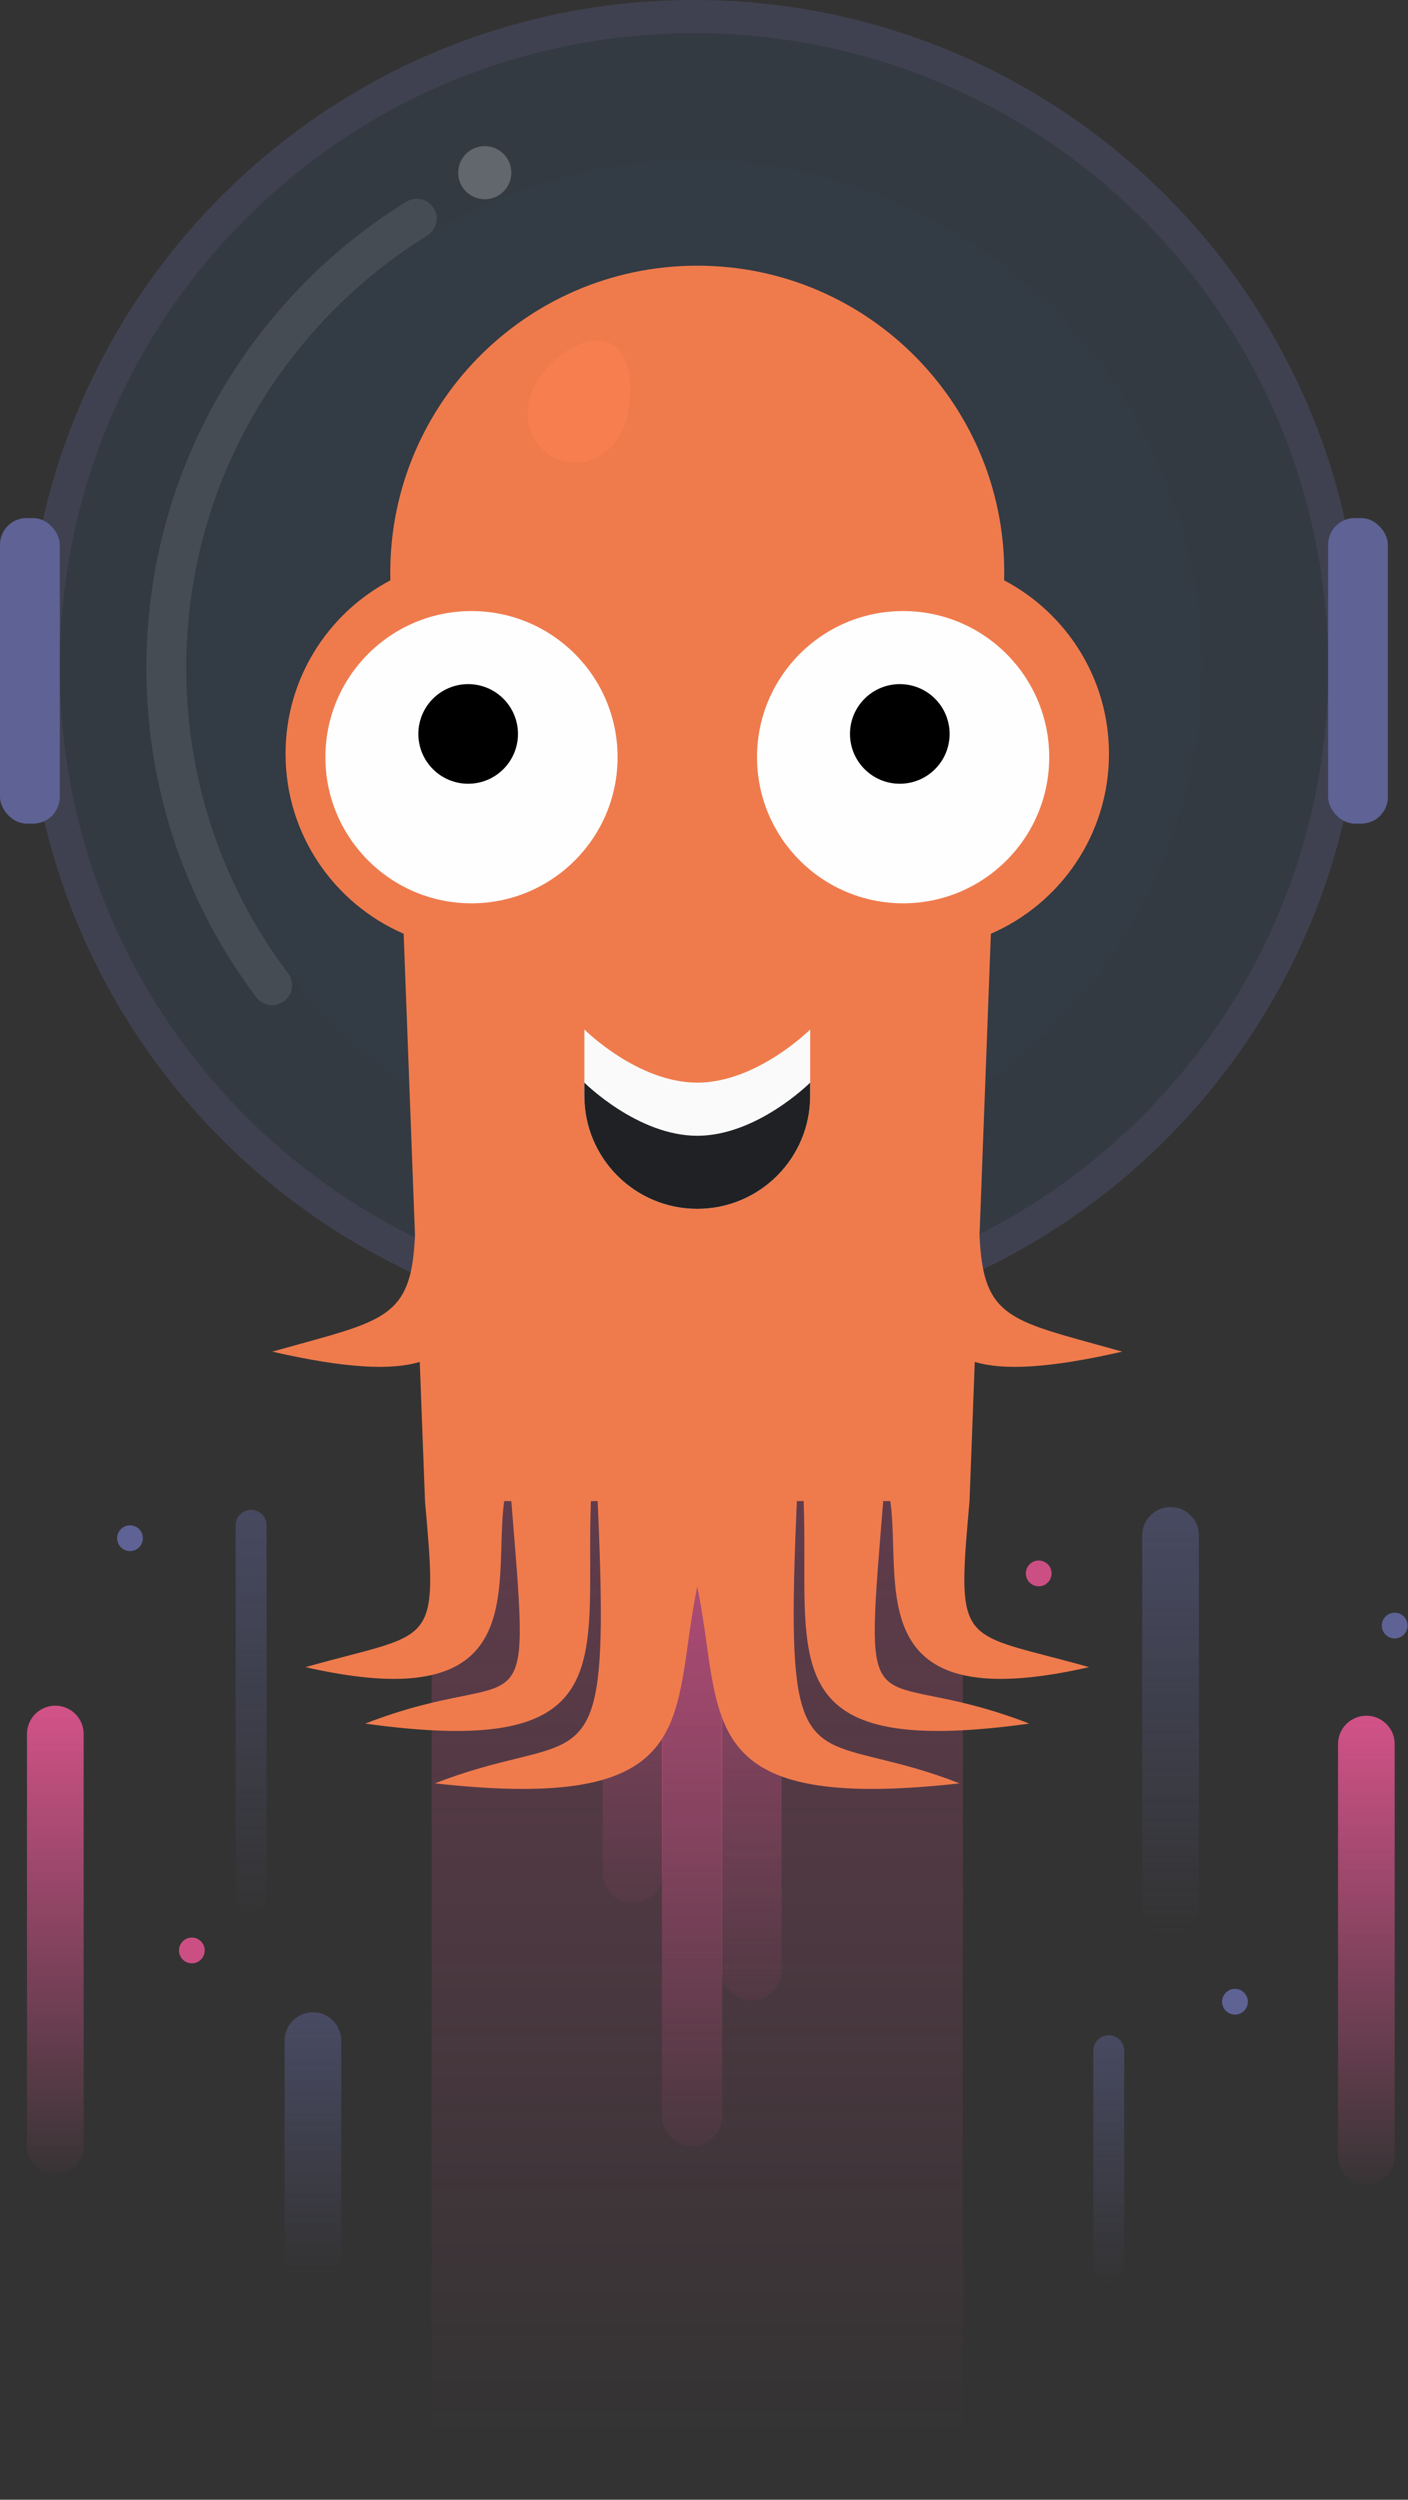 <svg id="argoHero" width="280" height="497" viewBox="0 0 280 497" fill="none" xmlns="http://www.w3.org/2000/svg">
<rect x="0" y="0" width="280" height="497" fill="#333333" stroke="none"/>
<path class="argolines" opacity="0.9" d="M11 344.762L11 426.726" stroke="url(#paint0_linear)" stroke-width="11.27" stroke-linecap="round"/>
<path class="argolines" opacity="0.9" d="M271.719 346.762L271.719 428.726" stroke="url(#paint1_linear)" stroke-width="11.27" stroke-linecap="round"/>
<path class="argolines" opacity="0.5" d="M49.933 303.268L49.933 377.036" stroke="url(#paint2_linear)" stroke-width="6.147" stroke-linecap="round"/>
<path class="argolines" opacity="0.5" d="M232.786 305.268L232.786 379.036" stroke="url(#paint3_linear)" stroke-width="11.27" stroke-linecap="round"/>
<path class="argolines" opacity="0.5" d="M62.227 405.723L62.227 448.754" stroke="url(#paint4_linear)" stroke-width="11.27" stroke-linecap="round"/>
<path class="argolines" opacity="0.5" d="M220.491 407.723L220.491 450.754" stroke="url(#paint5_linear)" stroke-width="6.147" stroke-linecap="round"/>
<circle class="argolines" cx="206.561" cy="312.829" r="2.561" fill="#CC4F83"/>
<circle class="argolines" cx="25.856" cy="305.829" r="2.561" fill="#5E6294"/>
<circle class="argolines" cx="38.151" cy="387.793" r="2.561" fill="#CC4F83"/>
<circle class="argolines" cx="245.593" cy="397.99" r="2.561" fill="#5E6294"/>
<circle class="argolines" cx="277.353" cy="323.198" r="2.561" fill="#5E6294"/>
<path id="argoFire" opacity="0.9" fill-rule="evenodd" clip-rule="evenodd" d="M85.837 496.536L85.837 146.584L191.483 146.584L191.483 496.536L85.837 496.536Z" fill="url(#paint6_linear)"/>
<path class="argolines" opacity="0.9" d="M137.629 260.303L137.629 420.67" stroke="url(#paint7_linear)" stroke-width="12" stroke-linecap="round"/>
<path class="argolines" opacity="0.9" d="M149.426 229.389L149.426 391.688" stroke="url(#paint8_linear)" stroke-width="12" stroke-linecap="round"/>
<path class="argolines" opacity="0.9" d="M125.833 212L125.833 372.367" stroke="url(#paint9_linear)" stroke-width="12" stroke-linecap="round"/>
<path fill-rule="evenodd" clip-rule="evenodd" d="M138 265.435C211.298 265.435 270.718 206.016 270.718 132.718C270.718 59.42 211.298 0 138 0C64.702 0 5.282 59.42 5.282 132.718C5.282 206.016 64.702 265.435 138 265.435ZM138 258.833C207.651 258.833 264.115 202.369 264.115 132.718C264.115 63.066 207.651 6.603 138 6.603C68.349 6.603 11.885 63.066 11.885 132.718C11.885 202.369 68.349 258.833 138 258.833Z" fill="#5E6294" fill-opacity="0.3"/>
<circle opacity="0.35" cx="138" cy="132.718" r="101.024" fill="#364C64"/>
<path opacity="0.3" fill-rule="evenodd" clip-rule="evenodd" d="M138 258.833C207.651 258.833 264.115 202.369 264.115 132.718C264.115 63.067 207.651 6.603 138 6.603C68.349 6.603 11.885 63.067 11.885 132.718C11.885 202.369 68.349 258.833 138 258.833ZM138 233.742C193.794 233.742 239.024 188.512 239.024 132.718C239.024 76.924 193.794 31.694 138 31.694C82.206 31.694 36.976 76.924 36.976 132.718C36.976 188.512 82.206 233.742 138 233.742Z" fill="#364C64"/>
<path d="M80.272 185.649C66.453 179.664 56.785 165.903 56.785 149.885C56.785 134.907 65.237 121.904 77.632 115.384C76.773 81.142 104.306 52.823 138.66 52.823C173.015 52.823 200.548 81.142 199.688 115.384C212.084 121.904 220.536 134.907 220.536 149.885C220.536 165.903 210.868 179.664 197.049 185.649L194.793 245.582C195.439 261.095 200.117 262.382 217.714 267.221C219.412 267.688 221.23 268.188 223.177 268.737C208.682 272.05 199.577 272.506 193.845 270.776L192.804 298.45C190.479 324.606 190.712 324.667 208.368 329.261C210.768 329.886 213.491 330.595 216.573 331.464C178.558 340.153 178.063 322.935 177.616 307.364C177.526 304.254 177.439 301.209 177.054 298.45H175.638C175.553 299.497 175.47 300.515 175.389 301.503L175.387 301.528C173.614 323.305 173.005 330.779 176.424 334.075C178.211 335.797 181.097 336.378 185.491 337.264C190.086 338.19 196.33 339.447 204.689 342.689C159.863 348.93 159.897 334.692 159.955 310.45C159.965 306.679 159.974 302.666 159.816 298.45H158.47C156.392 345.18 158.806 345.772 174.702 349.672C179.021 350.731 184.334 352.035 190.823 354.574C145.143 359.65 143.315 346.668 140.499 326.671C140 323.129 139.47 319.366 138.66 315.445C137.85 319.366 137.32 323.129 136.822 326.671C134.006 346.668 132.178 359.65 86.498 354.574C92.986 352.035 98.3 350.731 102.618 349.672C118.514 345.772 120.928 345.18 118.851 298.45H117.505C117.346 302.666 117.356 306.679 117.365 310.45C117.423 334.692 117.458 348.93 72.632 342.689C80.991 339.447 87.234 338.19 91.829 337.264C96.224 336.378 99.11 335.797 100.897 334.075C104.316 330.779 103.707 323.305 101.933 301.528C101.852 300.532 101.769 299.506 101.683 298.45H100.266C99.882 301.209 99.794 304.254 99.705 307.364C99.257 322.935 98.762 340.153 60.748 331.464C63.83 330.595 66.552 329.886 68.953 329.261C86.608 324.667 86.842 324.606 84.517 298.45L83.475 270.776C77.744 272.506 68.639 272.05 54.144 268.737C56.09 268.188 57.908 267.688 59.606 267.221C77.204 262.382 81.881 261.095 82.527 245.582L80.272 185.649Z" fill="#EF7B4D"/>
<circle cx="93.761" cy="150.545" r="29.053" fill="#FEFEFE"/>
<circle cx="93.1" cy="145.923" r="9.904" fill="black"/>
<circle cx="179.598" cy="150.545" r="29.053" fill="#FEFEFE"/>
<circle cx="178.938" cy="145.923" r="9.904" fill="black"/>
<path d="M116.211 204.688C116.211 204.688 126.775 215.253 138.66 215.253C150.545 215.253 161.11 204.688 161.11 204.688V217.894C161.11 230.293 151.059 240.344 138.66 240.344V240.344C126.262 240.344 116.211 230.293 116.211 217.894V204.688Z" fill="#FAFAFA"/>
<path d="M116.211 215.253C116.211 215.253 126.775 225.818 138.66 225.818C150.545 225.818 161.11 215.253 161.11 215.253V217.895C161.11 230.293 151.059 240.344 138.66 240.344V240.344C126.262 240.344 116.211 230.293 116.211 217.895V215.253Z" fill="#202124"/>
<path opacity="0.09" d="M54.12 195.887C40.988 178.44 33.167 156.761 33.07 133.246C32.914 95.348 52.857 62.058 82.882 43.476" stroke="white" stroke-width="7.923" stroke-linecap="round"/>
<circle opacity="0.23" cx="96.402" cy="34.335" r="5.282" fill="white"/>
<rect y="103.005" width="11.885" height="60.746" rx="5.282" fill="#5E6294"/>
<rect x="264.115" y="103.005" width="11.885" height="60.746" rx="5.282" fill="#5E6294"/>
<path d="M124.724 82.657C123.397 88.868 118.003 92.981 112.677 91.843C107.351 90.704 103.936 85.732 105.263 79.521C106.59 73.31 114.707 66.712 120.033 67.85C125.36 68.988 126.051 76.446 124.724 82.657Z" fill="#F77F4F"/>
<defs>
<linearGradient id="paint0_linear" x1="11" y1="335.541" x2="11" y2="434.923" gradientUnits="userSpaceOnUse">
<stop stop-color="#EB5795"/>
<stop offset="1" stop-color="#EB5795" stop-opacity="0"/>
</linearGradient>
<linearGradient id="paint1_linear" x1="271.719" y1="337.541" x2="271.719" y2="436.923" gradientUnits="userSpaceOnUse">
<stop stop-color="#EB5795"/>
<stop offset="1" stop-color="#EB5795" stop-opacity="0"/>
</linearGradient>
<linearGradient id="paint2_linear" x1="49.933" y1="294.047" x2="49.933" y2="383.029" gradientUnits="userSpaceOnUse">
<stop stop-color="#5E6294"/>
<stop offset="1" stop-color="#5E6294" stop-opacity="0"/>
</linearGradient>
<linearGradient id="paint3_linear" x1="232.786" y1="296.047" x2="232.786" y2="385.029" gradientUnits="userSpaceOnUse">
<stop stop-color="#5E6294"/>
<stop offset="1" stop-color="#5E6294" stop-opacity="0"/>
</linearGradient>
<linearGradient id="paint4_linear" x1="62.227" y1="400.344" x2="62.227" y2="452.25" gradientUnits="userSpaceOnUse">
<stop stop-color="#5E6294"/>
<stop offset="1" stop-color="#5E6294" stop-opacity="0"/>
</linearGradient>
<linearGradient id="paint5_linear" x1="220.491" y1="402.344" x2="220.491" y2="454.25" gradientUnits="userSpaceOnUse">
<stop stop-color="#5E6294"/>
<stop offset="1" stop-color="#5E6294" stop-opacity="0"/>
</linearGradient>
<linearGradient id="paint6_linear" x1="191.483" y1="-194.036" x2="191.483" y2="486.632" gradientUnits="userSpaceOnUse">
<stop stop-color="#EB5795"/>
<stop offset="1" stop-color="#EB5795" stop-opacity="0"/>
</linearGradient>
<linearGradient id="paint7_linear" x1="137.629" y1="242.262" x2="137.629" y2="436.706" gradientUnits="userSpaceOnUse">
<stop stop-color="#EB5795"/>
<stop offset="1" stop-color="#EB5795" stop-opacity="0"/>
</linearGradient>
<linearGradient id="paint8_linear" x1="149.426" y1="211.131" x2="149.426" y2="407.918" gradientUnits="userSpaceOnUse">
<stop stop-color="#EB5795"/>
<stop offset="1" stop-color="#EB5795" stop-opacity="0"/>
</linearGradient>
<linearGradient id="paint9_linear" x1="125.833" y1="193.959" x2="125.833" y2="388.403" gradientUnits="userSpaceOnUse">
<stop stop-color="#EB5795"/>
<stop offset="1" stop-color="#EB5795" stop-opacity="0"/>
</linearGradient>
</defs>
</svg>








<!-- <svg id="argoHero" width="280" height="497" viewBox="0 0 280 497" fill="none" xmlns="http://www.w3.org/2000/svg">
<path class="argolines" opacity="0.9" d="M11 344.762L11 426.726" stroke="url(#paint0_linear)" stroke-width="11.27" stroke-linecap="round"/>
<path class="argolines" opacity="0.9" d="M139 385.268L139 441.268" stroke="url(#paint1_linear)" stroke-width="7.27" stroke-linecap="round"/>
<path class="argolines" opacity="0.9" d="M271.719 346.762L271.719 428.726" stroke="url(#paint2_linear)" stroke-width="11.27" stroke-linecap="round"/>
<path class="argolines" opacity="0.5" d="M49.9326 303.268L49.9326 377.036" stroke="url(#paint3_linear)" stroke-width="6.14729" stroke-linecap="round"/>
<path class="argolines" opacity="0.5" d="M232.786 305.268L232.786 379.036" stroke="url(#paint4_linear)" stroke-width="11.27" stroke-linecap="round"/>
<path class="argolines" opacity="0.5" d="M62.2275 405.723L62.2275 448.754" stroke="url(#paint5_linear)" stroke-width="11.27" stroke-linecap="round"/>
<path class="argolines" opacity="0.5" d="M220.491 407.723L220.491 450.754" stroke="url(#paint6_linear)" stroke-width="6.14729" stroke-linecap="round"/>
<circle class="argolines" opacity="0.78" cx="206.561" cy="312.829" r="2.56137" fill="#EF7B4D"/>
<circle class="argolines" opacity="0.5" cx="25.8563" cy="305.829" r="2.56137" fill="#5E6294"/>
<circle class="argolines" opacity="0.78" cx="38.1507" cy="387.793" r="2.56137" fill="#EF7B4D"/>
<circle class="argolines" opacity="0.6" cx="245.593" cy="397.99" r="2.56137" fill="#5E6294"/>
<circle class="argolines" opacity="0.5" cx="277.353" cy="323.198" r="2.56137" fill="#5E6294"/>
<path id="argoFire" opacity="0.9" fill-rule="evenodd" clip-rule="evenodd" d="M85.8373 496.536L85.8373 146.584L191.483 146.584L191.483 496.536L85.8373 496.536Z" fill="url(#paint7_linear)"/>
<path fill-rule="evenodd" clip-rule="evenodd" d="M138 265.435C211.298 265.435 270.718 206.016 270.718 132.718C270.718 59.4197 211.298 0 138 0C64.7021 0 5.28235 59.4197 5.28235 132.718C5.28235 206.016 64.7021 265.435 138 265.435ZM138 258.833C207.651 258.833 264.115 202.369 264.115 132.718C264.115 63.0665 207.651 6.60299 138 6.60299C68.3487 6.60299 11.8852 63.0665 11.8852 132.718C11.8852 202.369 68.3487 258.833 138 258.833Z" fill="#5E6294" fill-opacity="0.3"/>
<circle opacity="0.35" cx="138" cy="132.718" r="101.024" fill="#364C64"/>
<path opacity="0.3" fill-rule="evenodd" clip-rule="evenodd" d="M138 258.833C207.651 258.833 264.115 202.369 264.115 132.718C264.115 63.0666 207.651 6.60303 138 6.60303C68.3487 6.60303 11.8851 63.0666 11.8851 132.718C11.8851 202.369 68.3487 258.833 138 258.833ZM138 233.742C193.794 233.742 239.024 188.512 239.024 132.718C239.024 76.9239 193.794 31.6939 138 31.6939C82.206 31.6939 36.9761 76.9239 36.9761 132.718C36.9761 188.512 82.206 233.742 138 233.742Z" fill="#364C64"/>
<path d="M80.2716 185.649C66.4526 179.664 56.7847 165.903 56.7847 149.885C56.7847 134.907 65.2371 121.904 77.6321 115.384C76.7726 81.1425 104.306 52.8228 138.66 52.8228C173.015 52.8228 200.548 81.1425 199.688 115.384C212.084 121.904 220.536 134.907 220.536 149.885C220.536 165.903 210.868 179.664 197.049 185.649L194.793 245.582C195.439 261.095 200.117 262.382 217.714 267.221C219.412 267.688 221.23 268.188 223.177 268.737C208.682 272.05 199.577 272.506 193.845 270.776L192.804 298.45C190.479 324.606 190.712 324.667 208.368 329.261C210.768 329.886 213.491 330.595 216.573 331.464C178.558 340.153 178.063 322.935 177.616 307.364C177.526 304.254 177.439 301.209 177.054 298.45H175.638C175.553 299.497 175.47 300.515 175.389 301.503L175.387 301.528C173.614 323.305 173.005 330.779 176.424 334.075C178.211 335.797 181.097 336.378 185.491 337.264C190.086 338.19 196.33 339.447 204.689 342.689C159.863 348.93 159.897 334.692 159.955 310.45C159.965 306.679 159.974 302.666 159.816 298.45H158.47C156.392 345.18 158.806 345.772 174.702 349.672C179.021 350.731 184.334 352.035 190.823 354.574C145.143 359.65 143.315 346.668 140.499 326.671C140 323.129 139.47 319.366 138.66 315.445C137.85 319.366 137.32 323.129 136.822 326.671C134.006 346.668 132.178 359.65 86.4976 354.574C92.9864 352.035 98.2999 350.731 102.618 349.672C118.514 345.772 120.928 345.18 118.851 298.45H117.505C117.346 302.666 117.356 306.679 117.365 310.45C117.423 334.692 117.458 348.93 72.6316 342.689C80.9909 339.447 87.2345 338.19 91.8293 337.264C96.2238 336.378 99.1101 335.797 100.897 334.075C104.316 330.779 103.707 323.305 101.933 301.528C101.852 300.532 101.769 299.506 101.683 298.45H100.266C99.8818 301.209 99.7943 304.254 99.7049 307.364C99.2573 322.935 98.7623 340.153 60.7476 331.464C63.8297 330.595 66.5524 329.886 68.9531 329.261C86.6084 324.667 86.8418 324.606 84.5168 298.45L83.4753 270.776C77.7441 272.506 68.639 272.05 54.1436 268.737C56.0902 268.188 57.9085 267.688 59.6065 267.221C77.204 262.382 81.8813 261.095 82.5271 245.582L80.2716 185.649Z" fill="#EF7B4D"/>
<circle cx="93.7608" cy="150.545" r="29.0526" fill="#FEFEFE"/>
<circle cx="93.1005" cy="145.923" r="9.90431" fill="black"/>
<circle cx="179.598" cy="150.545" r="29.0526" fill="#FEFEFE"/>
<circle cx="178.938" cy="145.923" r="9.90431" fill="black"/>
<path d="M116.211 204.688C116.211 204.688 126.775 215.253 138.66 215.253C150.545 215.253 161.11 204.688 161.11 204.688V217.894C161.11 230.293 151.059 240.344 138.66 240.344V240.344C126.262 240.344 116.211 230.293 116.211 217.894V204.688Z" fill="#FAFAFA"/>
<path d="M116.211 215.253C116.211 215.253 126.775 225.818 138.66 225.818C150.545 225.818 161.11 215.253 161.11 215.253V217.895C161.11 230.293 151.059 240.344 138.66 240.344V240.344C126.262 240.344 116.211 230.293 116.211 217.895V215.253Z" fill="#202124"/>
<path opacity="0.09" d="M54.1198 195.887C40.9878 178.44 33.1667 156.761 33.0698 133.246C32.9137 95.3482 52.8572 62.0581 82.8823 43.4759" stroke="white" stroke-width="7.92344" stroke-linecap="round"/>
<circle opacity="0.23" cx="96.4019" cy="34.335" r="5.2823" fill="white"/>
<rect y="103.005" width="11.8852" height="60.7464" rx="5.2823" fill="#5E6294"/>
<rect x="264.115" y="103.005" width="11.8852" height="60.7464" rx="5.2823" fill="#5E6294"/>
<path d="M124.724 82.6571C123.397 88.8682 118.003 92.9806 112.677 91.8425C107.351 90.7043 103.936 85.7322 105.263 79.5212C106.59 73.3101 114.707 66.7119 120.033 67.8501C125.36 68.9882 126.051 76.4461 124.724 82.6571Z" fill="#F77F4F"/>
<defs>
<linearGradient id="paint0_linear" x1="11" y1="335.541" x2="11" y2="434.923" gradientUnits="userSpaceOnUse">
<stop stop-color="#EB5795"/>
<stop offset="1" stop-color="#EB5795" stop-opacity="0"/>
</linearGradient>
<linearGradient id="paint1_linear" x1="139" y1="378.968" x2="139" y2="446.868" gradientUnits="userSpaceOnUse">
<stop stop-color="#EB5795"/>
<stop offset="1" stop-color="#EB5795" stop-opacity="0"/>
</linearGradient>
<linearGradient id="paint2_linear" x1="271.719" y1="337.541" x2="271.719" y2="436.923" gradientUnits="userSpaceOnUse">
<stop stop-color="#EB5795"/>
<stop offset="1" stop-color="#EB5795" stop-opacity="0"/>
</linearGradient>
<linearGradient id="paint3_linear" x1="49.9326" y1="294.047" x2="49.9326" y2="383.029" gradientUnits="userSpaceOnUse">
<stop stop-color="#5E6294"/>
<stop offset="1" stop-color="#5E6294" stop-opacity="0"/>
</linearGradient>
<linearGradient id="paint4_linear" x1="232.786" y1="296.047" x2="232.786" y2="385.029" gradientUnits="userSpaceOnUse">
<stop stop-color="#5E6294"/>
<stop offset="1" stop-color="#5E6294" stop-opacity="0"/>
</linearGradient>
<linearGradient id="paint5_linear" x1="62.2275" y1="400.344" x2="62.2275" y2="452.25" gradientUnits="userSpaceOnUse">
<stop stop-color="#5E6294"/>
<stop offset="1" stop-color="#5E6294" stop-opacity="0"/>
</linearGradient>
<linearGradient id="paint6_linear" x1="220.491" y1="402.344" x2="220.491" y2="454.25" gradientUnits="userSpaceOnUse">
<stop stop-color="#5E6294"/>
<stop offset="1" stop-color="#5E6294" stop-opacity="0"/>
</linearGradient>
<linearGradient id="paint7_linear" x1="191.483" y1="-194.036" x2="191.483" y2="486.632" gradientUnits="userSpaceOnUse">
<stop stop-color="#EB5795"/>
<stop offset="1" stop-color="#EB5795" stop-opacity="0"/>
</linearGradient>
</defs>
</svg> -->
